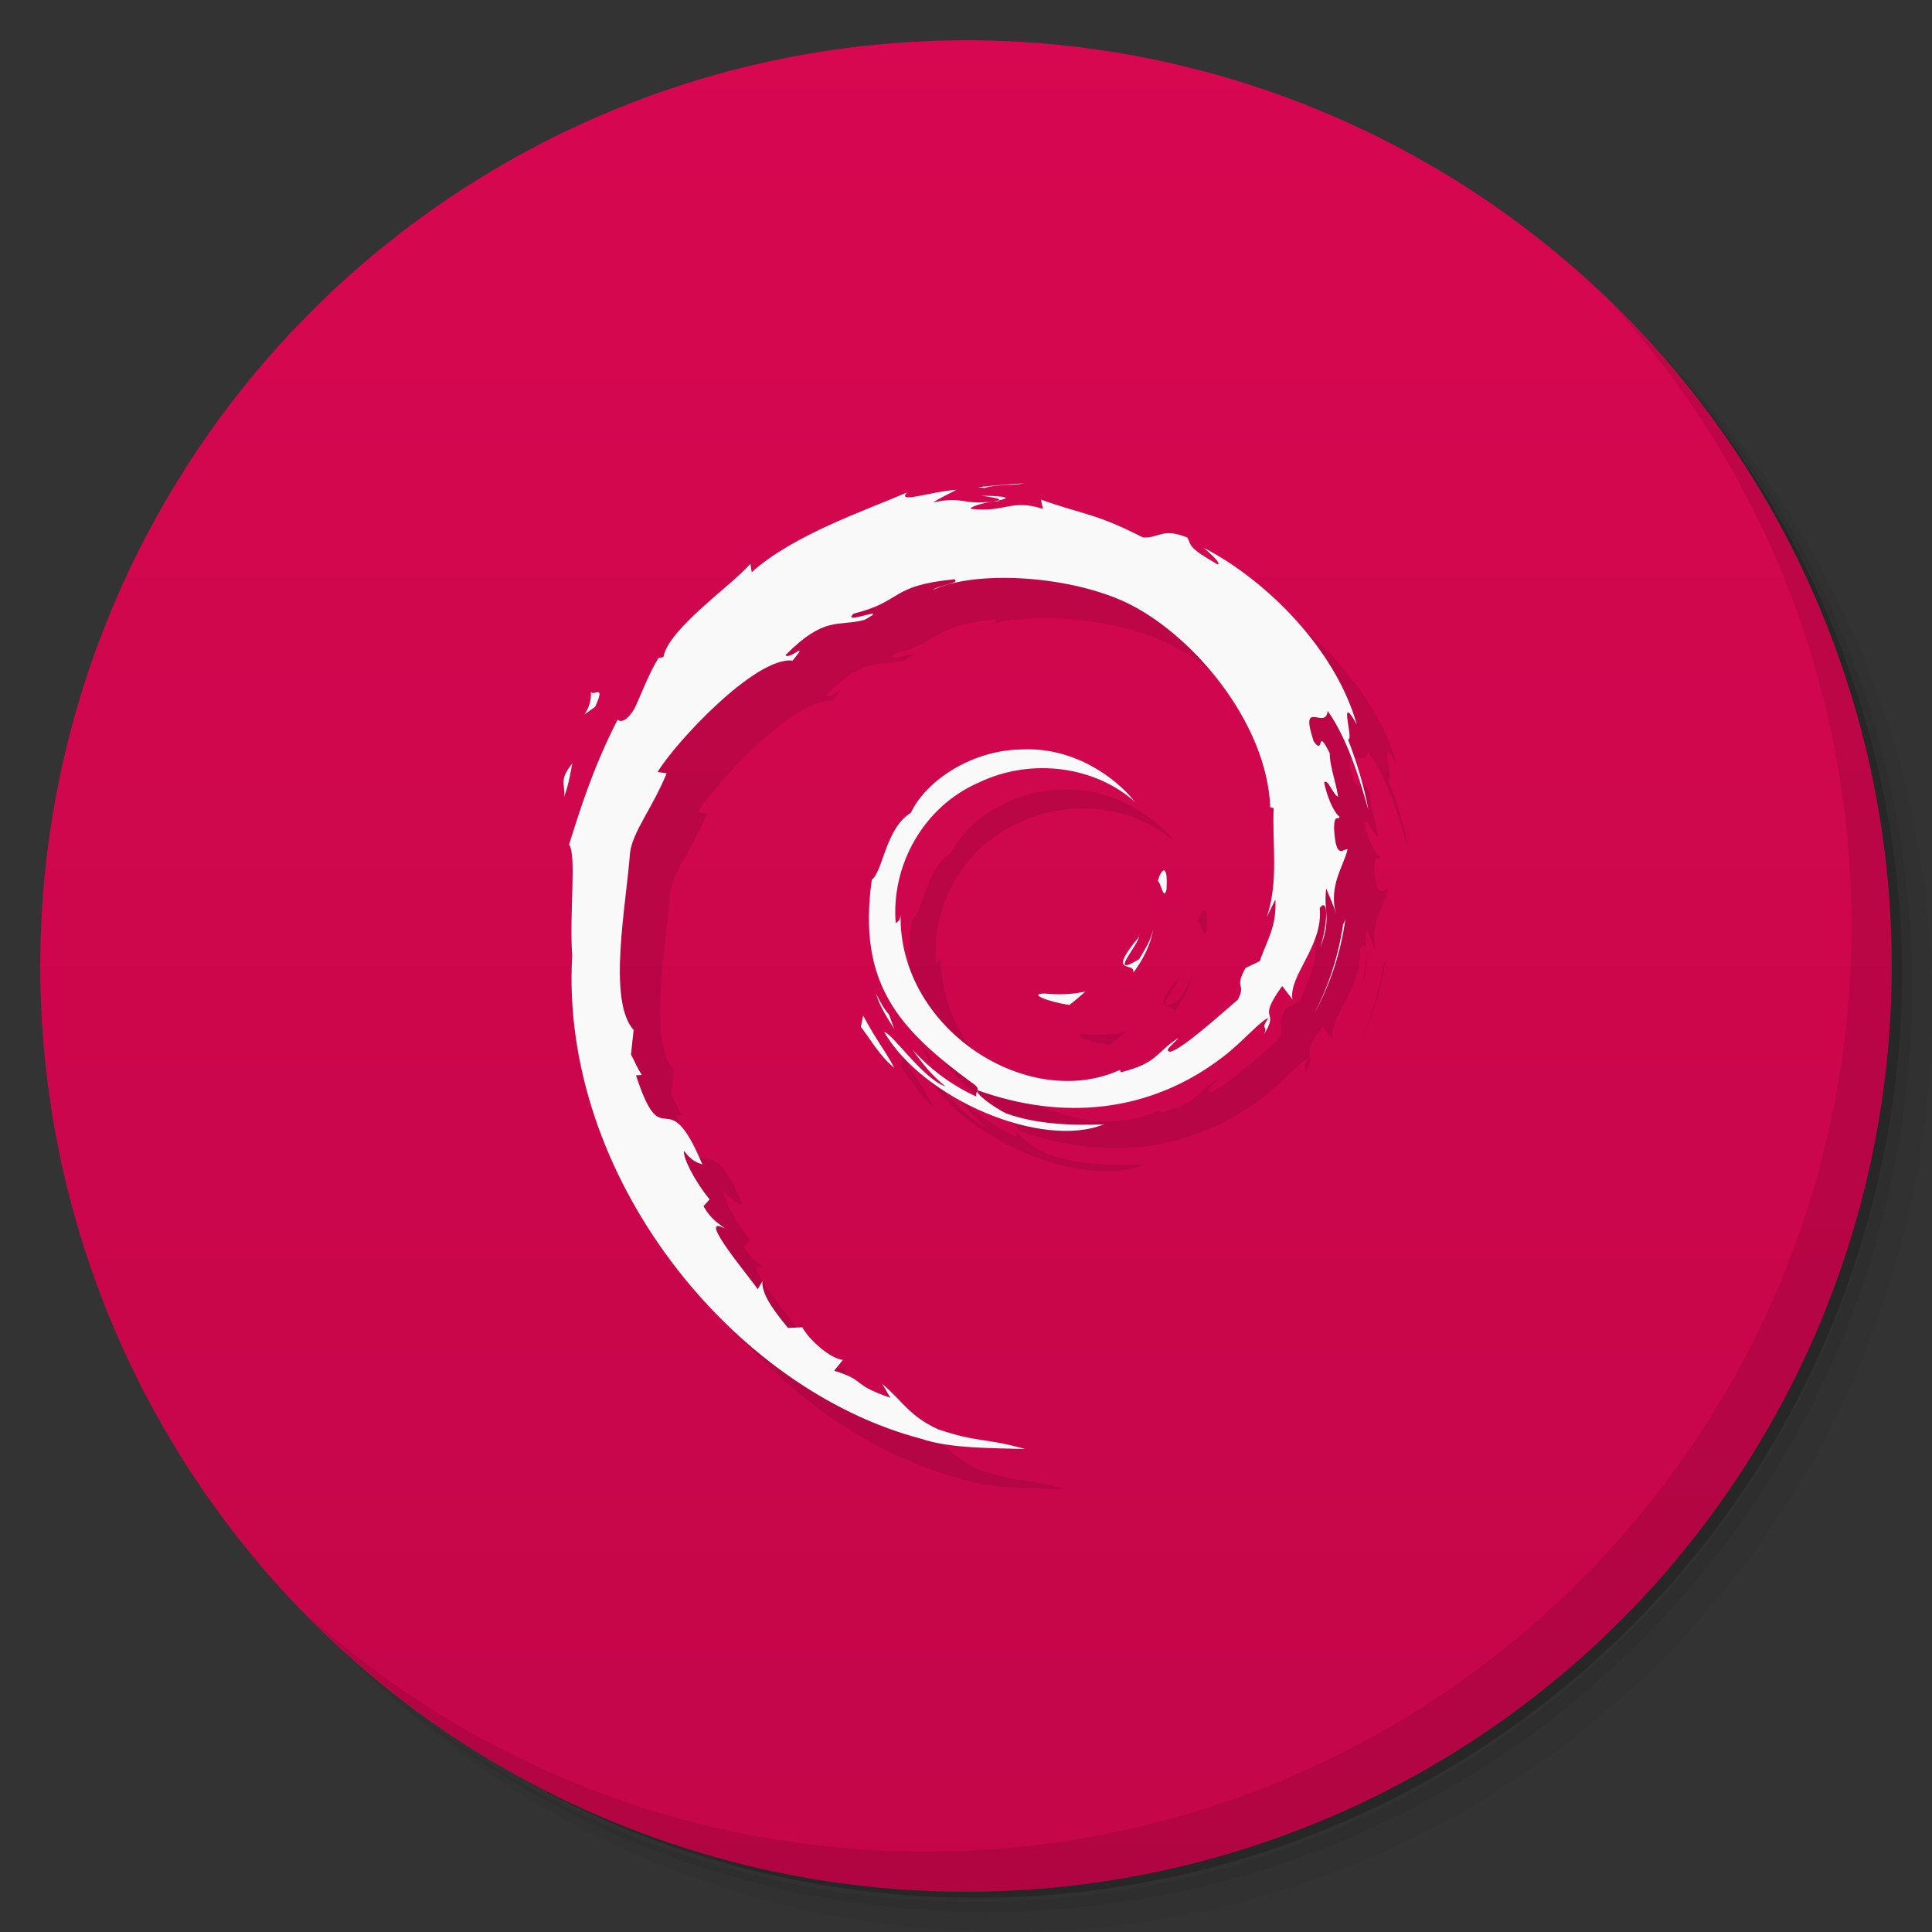 <svg version="1.1" viewBox="0 0 48 48" xmlns="http://www.w3.org/2000/svg">
 <rect x="0" y="0" width="48" height="48" fill="#333333" stroke="none"/>
 <defs>
  <linearGradient id="bg" x2="0" y1="1" y2="47" gradientUnits="userSpaceOnUse">
   <stop style="stop-color:#d70750" offset="0"/>
   <stop style="stop-color:#c40649" offset="1"/>
  </linearGradient>
 </defs>
 <path d="m36.31 5c5.859 4.062 9.688 10.831 9.688 18.5 0 12.426-10.07 22.5-22.5 22.5-7.669 0-14.438-3.828-18.5-9.688 1.037 1.822 2.306 3.499 3.781 4.969 4.085 3.712 9.514 5.969 15.469 5.969 12.703 0 23-10.298 23-23 0-5.954-2.256-11.384-5.969-15.469-1.469-1.475-3.147-2.744-4.969-3.781zm4.969 3.781c3.854 4.113 6.219 9.637 6.219 15.719 0 12.703-10.297 23-23 23-6.081 0-11.606-2.364-15.719-6.219 4.16 4.144 9.883 6.719 16.219 6.719 12.703 0 23-10.298 23-23 0-6.335-2.575-12.06-6.719-16.219z" style="opacity:.05"/>
 <path d="m41.28 8.781c3.712 4.085 5.969 9.514 5.969 15.469 0 12.703-10.297 23-23 23-5.954 0-11.384-2.256-15.469-5.969 4.113 3.854 9.637 6.219 15.719 6.219 12.703 0 23-10.298 23-23 0-6.081-2.364-11.606-6.219-15.719z" style="opacity:.1"/>
 <path d="m31.25 2.375c8.615 3.154 14.75 11.417 14.75 21.13 0 12.426-10.07 22.5-22.5 22.5-9.708 0-17.971-6.135-21.12-14.75a23 23 0 0 0 44.875-7 23 23 0 0 0-16-21.875z" style="opacity:.2"/>
 <circle cx="24" cy="24" r="23" style="fill:url(#bg)"/>
 <path d="m40.03 7.531c3.712 4.084 5.969 9.514 5.969 15.469 0 12.703-10.297 23-23 23-5.954 0-11.384-2.256-15.469-5.969 4.178 4.291 10.01 6.969 16.469 6.969 12.703 0 23-10.298 23-23 0-6.462-2.677-12.291-6.969-16.469z" style="opacity:.1"/>
 <g transform="translate(-.003 .004)">
  <g transform="translate(1,1)">
   <g style="opacity:.1">
    <path d="m25.953 24.68c-0.414 4e-3 0.078 0.203 0.617 0.285 0.148-0.113 0.281-0.227 0.402-0.336-0.336 0.078-0.676 0.082-1.02 0.051"/>
    <path d="m28.17 24.15c0.238-0.328 0.422-0.684 0.48-1.055-0.055 0.262-0.203 0.492-0.344 0.73-0.773 0.469-0.074-0.277 0-0.559-0.832 1-0.117 0.602-0.145 0.883"/>
    <path d="m28.984 22.1c0.047-0.715-0.148-0.488-0.215-0.215 0.078 0.035 0.141 0.504 0.215 0.215"/>
    <path d="m24.387 12.309c0.223 0.039 0.477 0.066 0.441 0.117 0.242-0.051 0.297-0.098-0.441-0.117"/>
    <path d="m24.828 12.426-0.156 0.035 0.145-0.016 0.012-0.02"/>
    <path d="m31.691 22.367c0.027 0.645-0.195 0.957-0.391 1.508l-0.355 0.172c-0.293 0.547 0.027 0.348-0.184 0.781-0.453 0.391-1.379 1.223-1.676 1.297-0.219-4e-3 0.145-0.246 0.191-0.34-0.609 0.402-0.488 0.605-1.422 0.852l-0.027-0.059c-2.297 1.043-5.492-1.023-5.449-3.844-0.027 0.18-0.07 0.133-0.121 0.207-0.121-1.453 0.695-2.91 2.066-3.504 1.344-0.641 2.918-0.379 3.879 0.484-0.527-0.664-1.578-1.371-2.824-1.305-1.223 0.016-2.363 0.766-2.746 1.574-0.625 0.379-0.695 1.465-0.969 1.66-0.367 2.598 0.688 3.723 2.477 5.04 0.281 0.18 0.078 0.207 0.117 0.348-0.594-0.27-1.141-0.672-1.586-1.168 0.238 0.336 0.492 0.66 0.824 0.918-0.559-0.184-1.309-1.309-1.527-1.355 0.965 1.668 3.914 2.922 5.461 2.297-0.715 0.027-1.625 0.016-2.426-0.27-0.34-0.168-0.797-0.516-0.715-0.578 2.105 0.758 4.285 0.574 6.109-0.836 0.461-0.348 0.969-0.941 1.117-0.949-0.23 0.32 0.035 0.152-0.133 0.438 0.461-0.719-0.199-0.293 0.477-1.242l0.254 0.332c-0.094-0.598 0.766-1.32 0.68-2.266 0.199-0.289 0.219 0.313 0.012 0.977 0.289-0.738 0.074-0.855 0.148-1.465 0.082 0.207 0.188 0.422 0.242 0.637-0.188-0.711 0.195-1.199 0.289-1.609-0.094-0.043-0.293 0.313-0.336-0.527 4e-3 -0.367 0.105-0.188 0.141-0.281-0.074-0.043-0.27-0.313-0.387-0.852 0.086-0.125 0.23 0.328 0.348 0.348-0.074-0.426-0.207-0.754-0.211-1.082-0.344-0.688-0.121 0.094-0.398-0.293-0.363-1.098 0.301-0.254 0.348-0.754 0.551 0.773 0.867 1.965 1.012 2.461-0.109-0.602-0.289-1.188-0.508-1.754 0.168 0.07-0.27-1.238 0.219-0.371-0.52-1.852-2.23-3.578-3.801-4.387 0.191 0.168 0.434 0.383 0.348 0.414-0.781-0.445-0.645-0.48-0.758-0.672-0.637-0.25-0.68 0.02-1.102 0-1.199-0.613-1.43-0.547-2.535-0.941l0.051 0.23c-0.797-0.254-0.926 0.098-1.789 0-0.051-0.039 0.277-0.145 0.547-0.184-0.77 0.102-0.734-0.145-1.484 0.027 0.184-0.125 0.379-0.207 0.578-0.316-0.629 0.039-1.496 0.355-1.227 0.066-1.023 0.441-2.84 1.059-3.859 1.98l-0.035-0.207c-0.465 0.539-2.035 1.613-2.16 2.316l-0.125 0.027c-0.242 0.395-0.402 0.844-0.594 1.254-0.316 0.523-0.465 0.199-0.422 0.281-0.625 1.223-0.934 2.25-1.203 3.094 0.191 0.273 4e-3 1.66 0.078 2.766-0.316 5.469 3.98 10.773 8.672 12 0.691 0.238 1.711 0.23 2.582 0.254-1.023-0.285-1.16-0.152-2.16-0.488-0.719-0.328-0.879-0.699-1.391-1.129l0.203 0.344c-1-0.34-0.582-0.422-1.398-0.672l0.219-0.27c-0.324-0.023-0.863-0.527-1.01-0.809l-0.355 0.016c-0.426-0.512-0.656-0.875-0.637-1.16l-0.117 0.199c-0.129-0.219-1.57-1.906-0.82-1.512-0.141-0.125-0.324-0.199-0.527-0.551l0.152-0.168c-0.359-0.445-0.66-1.02-0.637-1.207 0.191 0.25 0.324 0.293 0.457 0.336-0.91-2.172-0.961-0.117-1.648-2.211l0.145-0.012c-0.109-0.16-0.176-0.336-0.27-0.508l0.066-0.609c-0.656-0.73-0.184-3.102-0.09-4.398 0.066-0.531 0.547-1.094 0.91-1.977l-0.223-0.035c0.426-0.715 2.43-2.875 3.352-2.766 0.449-0.543-0.09 0-0.176-0.137 0.984-0.988 1.297-0.699 1.965-0.875 0.727-0.41-0.617 0.16-0.27-0.156 1.234-0.305 0.879-0.695 2.5-0.852 0.172 0.094-0.398 0.145-0.539 0.266 1.035-0.488 3.27-0.375 4.727 0.273 1.691 0.762 3.586 3.01 3.66 5.125l0.086 0.02c-0.043 0.848 0.133 1.816-0.172 2.707l0.207-0.422"/>
    <path d="m21.449 25.23-0.059 0.277c0.27 0.355 0.484 0.742 0.832 1.02-0.25-0.469-0.434-0.664-0.773-1.297"/>
    <path d="m22.09 25.2c-0.141-0.152-0.227-0.336-0.324-0.52 0.094 0.32 0.277 0.598 0.453 0.879l-0.129-0.359"/>
    <path d="m33.434 22.824-0.063 0.145c-0.113 0.762-0.352 1.516-0.719 2.215 0.406-0.738 0.668-1.543 0.777-2.363"/>
    <path d="m24.469 12.12c0.281-0.098 0.688-0.051 0.984-0.117-0.387 0.031-0.77 0.051-1.148 0.098l0.164 0.02"/>
    <path d="m14.68 17.14c0.063 0.574-0.449 0.797 0.109 0.418 0.301-0.652-0.117-0.18-0.109-0.418"/>
    <path d="m14.02 19.793c0.133-0.383 0.156-0.613 0.203-0.832-0.355 0.438-0.164 0.531-0.203 0.832"/>
   </g>
  </g>
 </g>
 <g transform="translate(-.003 .004)">
  <path d="m25.953 24.68c-0.414 4e-3 0.078 0.203 0.617 0.285 0.148-0.113 0.281-0.227 0.402-0.336-0.336 0.078-0.676 0.082-1.02 0.051" style="fill:#f9f9f9"/>
  <path d="m28.17 24.15c0.238-0.328 0.422-0.684 0.48-1.055-0.055 0.262-0.203 0.492-0.344 0.73-0.773 0.469-0.074-0.277 0-0.559-0.832 1-0.117 0.602-0.145 0.883" style="fill:#f9f9f9"/>
  <path d="m28.984 22.1c0.047-0.715-0.148-0.488-0.215-0.215 0.078 0.035 0.141 0.504 0.215 0.215" style="fill:#f9f9f9"/>
  <path d="m24.387 12.309c0.223 0.039 0.477 0.066 0.441 0.117 0.242-0.051 0.297-0.098-0.441-0.117" style="fill:#f9f9f9"/>
  <path d="m24.828 12.426-0.156 0.035 0.145-0.016 0.012-0.02" style="fill:#f9f9f9"/>
  <path d="m31.691 22.367c0.027 0.645-0.195 0.957-0.391 1.508l-0.355 0.172c-0.293 0.547 0.027 0.348-0.184 0.781-0.453 0.391-1.379 1.223-1.676 1.297-0.219-4e-3 0.145-0.246 0.191-0.34-0.609 0.402-0.488 0.605-1.422 0.852l-0.027-0.059c-2.297 1.043-5.492-1.023-5.449-3.844-0.027 0.18-0.07 0.133-0.121 0.207-0.121-1.453 0.695-2.91 2.066-3.504 1.344-0.641 2.918-0.379 3.879 0.484-0.527-0.664-1.578-1.371-2.824-1.305-1.223 0.016-2.363 0.766-2.746 1.574-0.625 0.379-0.695 1.465-0.969 1.66-0.367 2.598 0.688 3.723 2.477 5.04 0.281 0.18 0.078 0.207 0.117 0.348-0.594-0.27-1.141-0.672-1.586-1.168 0.238 0.336 0.492 0.66 0.824 0.918-0.559-0.184-1.309-1.309-1.527-1.355 0.965 1.668 3.914 2.922 5.461 2.297-0.715 0.027-1.625 0.016-2.426-0.27-0.34-0.168-0.797-0.516-0.715-0.578 2.105 0.758 4.285 0.574 6.109-0.836 0.461-0.348 0.969-0.941 1.117-0.949-0.23 0.32 0.035 0.152-0.133 0.438 0.461-0.719-0.199-0.293 0.477-1.242l0.254 0.332c-0.094-0.598 0.766-1.32 0.68-2.266 0.199-0.289 0.219 0.313 0.012 0.977 0.289-0.738 0.074-0.855 0.148-1.465 0.082 0.207 0.188 0.422 0.242 0.637-0.188-0.711 0.195-1.199 0.289-1.609-0.094-0.043-0.293 0.313-0.336-0.527 4e-3 -0.367 0.105-0.188 0.141-0.281-0.074-0.043-0.27-0.313-0.387-0.852 0.086-0.125 0.23 0.328 0.348 0.348-0.074-0.426-0.207-0.754-0.211-1.082-0.344-0.688-0.121 0.094-0.398-0.293-0.363-1.098 0.301-0.254 0.348-0.754 0.551 0.773 0.867 1.965 1.012 2.461-0.109-0.602-0.289-1.188-0.508-1.754 0.168 0.07-0.27-1.238 0.219-0.371-0.52-1.852-2.23-3.578-3.801-4.387 0.191 0.168 0.434 0.383 0.348 0.414-0.781-0.445-0.645-0.48-0.758-0.672-0.637-0.25-0.68 0.02-1.102 0-1.199-0.613-1.43-0.547-2.535-0.941l0.051 0.23c-0.797-0.254-0.926 0.098-1.789 0-0.051-0.039 0.277-0.145 0.547-0.184-0.77 0.102-0.734-0.145-1.484 0.027 0.184-0.125 0.379-0.207 0.578-0.316-0.629 0.039-1.496 0.355-1.227 0.066-1.023 0.441-2.84 1.059-3.859 1.98l-0.035-0.207c-0.465 0.539-2.035 1.613-2.16 2.316l-0.125 0.027c-0.242 0.395-0.402 0.844-0.594 1.254-0.316 0.523-0.465 0.199-0.422 0.281-0.625 1.223-0.934 2.25-1.203 3.094 0.191 0.273 4e-3 1.66 0.078 2.766-0.316 5.469 3.98 10.773 8.672 12 0.691 0.238 1.711 0.23 2.582 0.254-1.023-0.285-1.16-0.152-2.16-0.488-0.719-0.328-0.879-0.699-1.391-1.129l0.203 0.344c-1-0.34-0.582-0.422-1.398-0.672l0.219-0.27c-0.324-0.023-0.863-0.527-1.01-0.809l-0.355 0.016c-0.426-0.512-0.656-0.875-0.637-1.16l-0.117 0.199c-0.129-0.219-1.57-1.906-0.82-1.512-0.141-0.125-0.324-0.199-0.527-0.551l0.152-0.168c-0.359-0.445-0.66-1.02-0.637-1.207 0.191 0.25 0.324 0.293 0.457 0.336-0.91-2.172-0.961-0.117-1.648-2.211l0.145-0.012c-0.109-0.16-0.176-0.336-0.27-0.508l0.066-0.609c-0.656-0.73-0.184-3.102-0.09-4.398 0.066-0.531 0.547-1.094 0.91-1.977l-0.223-0.035c0.426-0.715 2.43-2.875 3.352-2.766 0.449-0.543-0.09 0-0.176-0.137 0.984-0.988 1.297-0.699 1.965-0.875 0.727-0.41-0.617 0.16-0.27-0.156 1.234-0.305 0.879-0.695 2.5-0.852 0.172 0.094-0.398 0.145-0.539 0.266 1.035-0.488 3.27-0.375 4.727 0.273 1.691 0.762 3.586 3.01 3.66 5.125l0.086 0.02c-0.043 0.848 0.133 1.816-0.172 2.707l0.207-0.422" style="fill:#f9f9f9"/>
  <path d="m21.449 25.23-0.059 0.277c0.27 0.355 0.484 0.742 0.832 1.02-0.25-0.469-0.434-0.664-0.773-1.297" style="fill:#f9f9f9"/>
  <path d="m22.09 25.2c-0.141-0.152-0.227-0.336-0.324-0.52 0.094 0.32 0.277 0.598 0.453 0.879l-0.129-0.359" style="fill:#f9f9f9"/>
  <path d="m33.434 22.824-0.063 0.145c-0.113 0.762-0.352 1.516-0.719 2.215 0.406-0.738 0.668-1.543 0.777-2.363" style="fill:#f9f9f9"/>
  <path d="m24.469 12.12c0.281-0.098 0.688-0.051 0.984-0.117-0.387 0.031-0.77 0.051-1.148 0.098l0.164 0.02" style="fill:#f9f9f9"/>
  <path d="m14.68 17.14c0.063 0.574-0.449 0.797 0.109 0.418 0.301-0.652-0.117-0.18-0.109-0.418" style="fill:#f9f9f9"/>
  <path d="m14.02 19.793c0.133-0.383 0.156-0.613 0.203-0.832-0.355 0.438-0.164 0.531-0.203 0.832" style="fill:#f9f9f9"/>
 </g>
</svg>
